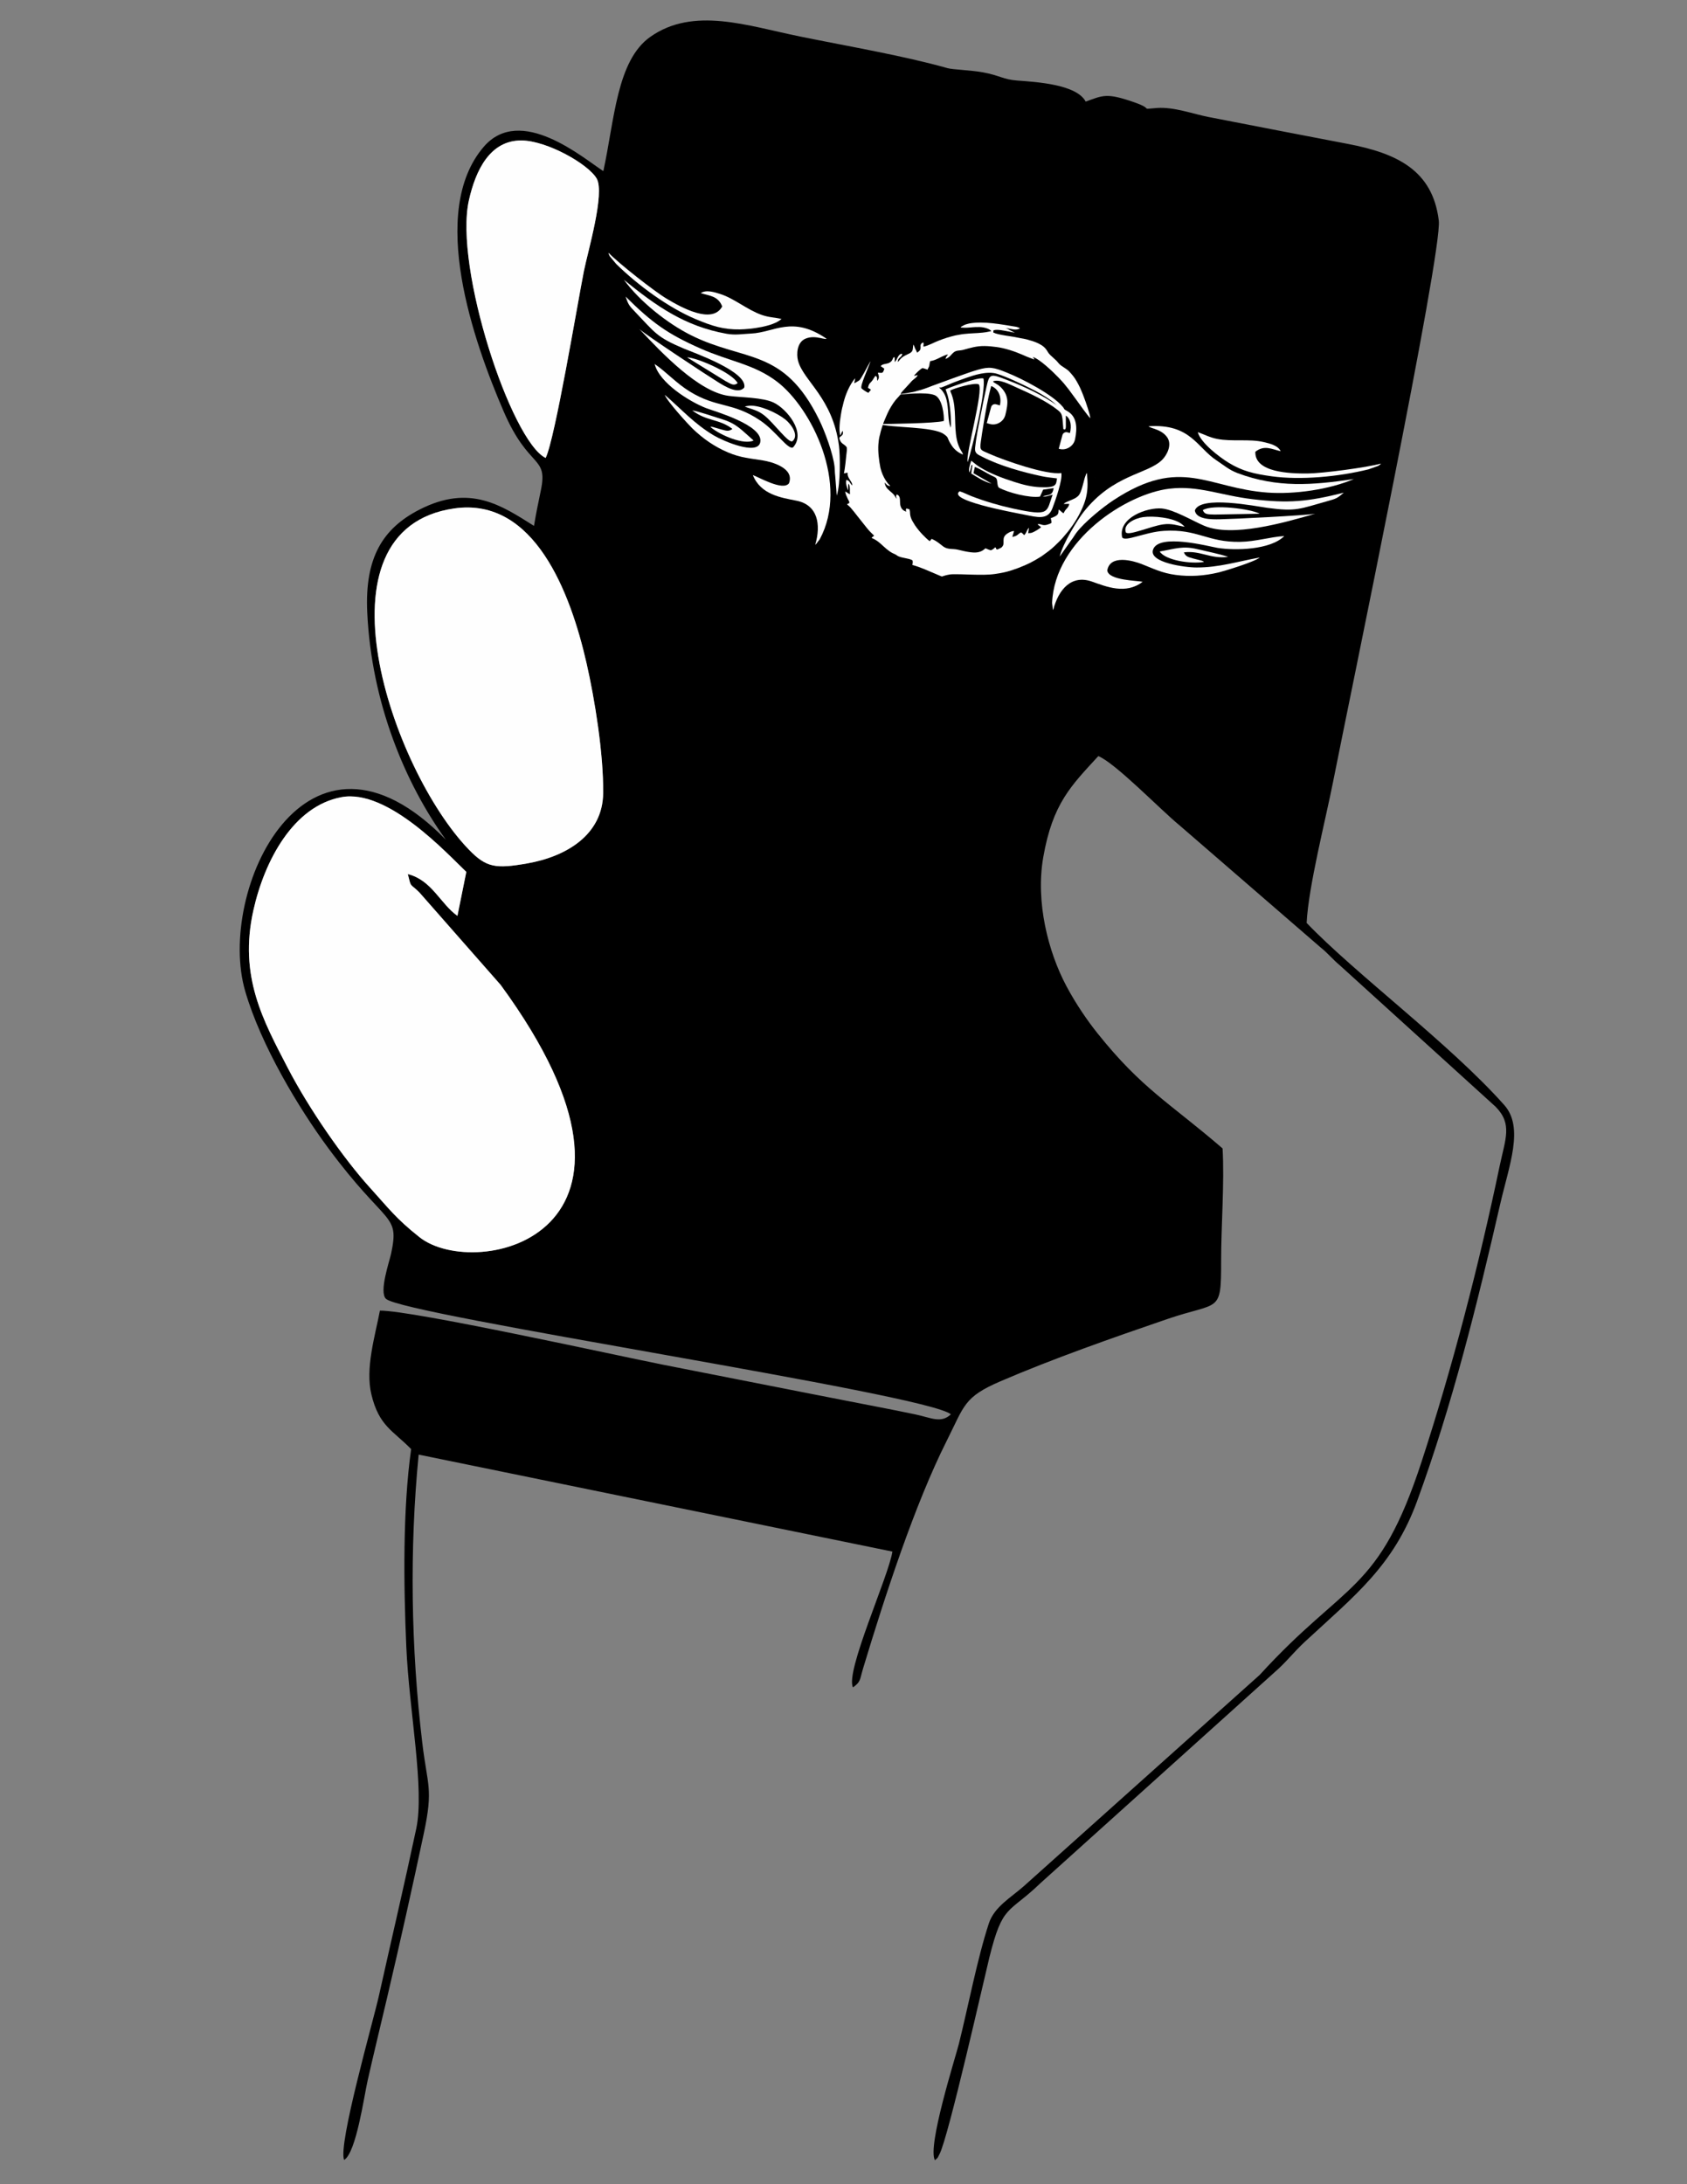 <?xml version="1.0" encoding="UTF-8"?>
<!DOCTYPE svg PUBLIC "-//W3C//DTD SVG 1.1//EN" "http://www.w3.org/Graphics/SVG/1.1/DTD/svg11.dtd">
<!-- Creator: CorelDRAW 2019 (64-Bit) -->
<svg xmlns="http://www.w3.org/2000/svg" xml:space="preserve" width="2550px" height="3300px" version="1.1" style="shape-rendering:geometricPrecision; text-rendering:geometricPrecision; image-rendering:optimizeQuality; fill-rule:evenodd; clip-rule:evenodd"
viewBox="0 0 25500 33000"
 xmlns:xlink="http://www.w3.org/1999/xlink">
 <rect x="0" y="0" width="25500" height="33000" fill="#808080" stroke="none"/>
 <defs>
  <style type="text/css">
   <![CDATA[
    .fil2 {fill:#FEFEFE}
    .fil0 {fill:black}
    .fil1 {fill:#FEFEFE}
   ]]>
  </style>
 </defs>
 <g id="Capa_x0020_1">
  <g id="_2229360833952">
   <path class="fil0" d="M6164.5 13206c53.2,217.5 27,131.3 173.3,275.8l1230.3 1399.3c2779.1,3796.8 -378.8,4484.1 -1228,3810.3 -359.2,-285.1 -459.9,-430.2 -749.2,-748.7 -399.4,-439.8 -923,-1194.6 -1239.6,-1805 -371.3,-715.9 -744.1,-1383 -521.9,-2381.1 170,-763.5 610.2,-1578.7 1331.7,-1712.5 701.8,-130.1 1600.3,857.4 1887.5,1128.9l-134.4 664.8c-261.7,-188.1 -385.8,-539.5 -749.7,-631.8zm700.4 -5524.1c1214.3,-175.5 1759.5,1279 2000.8,2337.4 127.1,557.2 257.3,1372.1 251.5,1963.4 -6.1,631.4 -558.6,959.7 -1150.1,1062.7 -473.5,82.4 -615.2,65 -881.1,-210.3 -1162.8,-1204.2 -2408.4,-4837.2 -221.1,-5153.2zm1382.7 -762.8c-521.4,-257.2 -1387,-2876.6 -1159.7,-3893.5 100.4,-449 317.3,-908.2 796.7,-903.3 384,3.9 1007.7,355.5 1134.6,575.6 127.5,221 -135.4,1107.1 -193,1397.1 -97.1,488.9 -438.4,2543.9 -578.6,2824.1zm11502.9 7025.3c27.5,-550.4 285,-1550.7 400.9,-2137.9 241.8,-1225.8 1654.1,-7997.7 1596.7,-8473.5 -92.5,-766.2 -641.6,-1018.2 -1372.1,-1158.3 -700.5,-134.3 -1411.5,-270.6 -2111.2,-407.6 -231.2,-45.3 -521.5,-154 -775.4,-135.7 -284.8,20.5 -25,25.8 -344.3,-85.8 -420.5,-147 -473.2,-104.3 -734.3,-10.4 -135.8,-258.3 -730.1,-295.9 -1033,-318.2 -219.3,-16.1 -261.7,-77 -524.2,-124.8 -173.4,-31.7 -452.7,-40.5 -530.5,-62.4 -667.3,-187.9 -1458.3,-321.3 -2234.9,-479.3 -787.1,-160.1 -1605.8,-454.3 -2258.9,6.5 -507.7,358.2 -541,1255.8 -709.5,2028.6 -302.1,-195 -1253.3,-1014 -1808.9,-366.5 -842.4,981.8 -150.8,2947.9 301.8,3996.1 383.4,888.2 675.4,656.9 561.7,1197.8 -39.4,187.8 -72,344.8 -102.9,532.4 -490.7,-308.7 -968.8,-636.5 -1731,-245.9 -557.4,285.6 -827.3,726.8 -789.6,1549.1 62.9,1370.4 575.5,2591.5 1188.6,3438.7 -2112,-2161 -3472.3,776.5 -3033.8,2286 240.5,828 816.8,1778.2 1250.2,2365.1 887.8,1202.1 1086.9,981 956.3,1599.8 -25.5,120.8 -186.1,580.2 -78.6,684.8 254.9,248.4 8179.1,1435.3 8539.6,1745.5 -152.1,141.5 -296.8,51.6 -537.9,1 -195.8,-41.2 -382.5,-78 -568,-114.1 -355,-69.2 -708.6,-137.2 -1075.2,-209.8 -729.8,-144.6 -1423,-278.6 -2160.4,-424.9 -719.3,-142.6 -3797.9,-823.3 -4289.1,-819.2 -76.2,396.5 -223.5,872.3 -128.6,1267.5 114.5,477.3 325.5,543.4 600.6,824.6 -127.8,911.1 -114.6,2044.5 -73,2990.2 42.8,970.8 279.1,2139.3 149.6,2747.2 -181.2,851 -377.5,1686.9 -565,2526.9 -82.7,370.7 -623.4,2258.4 -524.1,2475.9 182.3,-111.8 300.6,-959.9 354,-1196.4 94.9,-420.3 195,-829.2 295.4,-1256.8 193.7,-825.2 379.5,-1654.6 555.4,-2484.5 144.1,-680.2 54.2,-711.1 -23.8,-1363.4 -171.1,-1431.6 -195,-2922.9 -55,-4355.7l7160.9 1465.1c-54.8,369.5 -717.1,1817 -595.8,2051.6 121.5,-87.5 98.5,-107.6 155.4,-295.6 325.8,-1076.2 773.7,-2461.3 1263.3,-3433.2 266.8,-529.7 255.6,-656.9 809.8,-895.4 785.7,-338.3 1691.4,-656.3 2518.5,-939.3 791.7,-270.9 818.5,-74 817.8,-875.4 -0.4,-538.3 52,-1187.3 21.8,-1703.6 -799.3,-689 -1215.8,-896.1 -1888.5,-1737.1 -155.6,-194.6 -327.5,-444.2 -471.3,-714.1 -276,-518 -468.8,-1268.9 -350.7,-1947.7 141.4,-812 421.1,-1081 832.3,-1528.6 256.6,102.9 956.5,825.9 1225.4,1044.1l2132.2 1844.6c119.5,95.2 177.6,175.5 293.2,272.4l2354.2 2136.1c258.9,262.7 147.8,483.7 59.3,906.7 -311.8,1489.6 -709.7,3021.6 -1175.4,4449.2 -653.2,2002.6 -1145.9,1799.4 -2449.3,3228.4l-3569 3195.2c-192.1,169.1 -442.7,309.2 -525,559 -173.3,525.7 -314.4,1265 -452.8,1818.4 -51.2,204.9 -481.6,1552.7 -362.4,1760.7 58,-55.9 26,-11.6 69.4,-93.4 134.9,-254.4 682.3,-2684.9 752.2,-2965.8 204.5,-821.8 283.8,-655.1 777,-1130.9l3532 -3179.8c185.2,-160.5 286.9,-302.7 462.5,-465.1 752.2,-696.1 1337.7,-1145.8 1695.5,-2124.9 530.5,-1452.1 905.7,-2962.1 1253.7,-4478.2 136.3,-593.4 366.2,-1164.3 63.6,-1504.5 -826.3,-928.9 -2233.6,-1967.5 -2987.4,-2751.5z"/>
   <path class="fil1" d="M6164.5 13206c363.9,92.3 488,443.7 749.7,631.8l134.4 -664.8c-287.2,-271.5 -1185.7,-1259 -1887.5,-1128.9 -721.5,133.8 -1161.7,949 -1331.7,1712.5 -222.2,998.1 150.6,1665.2 521.9,2381.1 316.6,610.4 840.2,1365.2 1239.6,1805 289.3,318.5 390,463.6 749.2,748.7 849.2,673.8 4007.1,-13.5 1228,-3810.3l-1230.3 -1399.3c-146.3,-144.5 -120.1,-58.3 -173.3,-275.8z"/>
   <path class="fil1" d="M6864.9 7681.9c-2187.3,316 -941.7,3949 221.1,5153.2 265.9,275.3 407.6,292.7 881.1,210.3 591.5,-103 1144,-431.3 1150.1,-1062.7 5.8,-591.3 -124.4,-1406.2 -251.5,-1963.4 -241.3,-1058.4 -786.5,-2512.9 -2000.8,-2337.4z"/>
   <path class="fil1" d="M8247.6 6919.1c140.2,-280.2 481.5,-2335.2 578.6,-2824.1 57.6,-290 320.5,-1176.1 193,-1397.1 -126.9,-220.1 -750.6,-571.7 -1134.6,-575.6 -479.4,-4.9 -696.3,454.3 -796.7,903.3 -227.3,1016.9 638.3,3636.3 1159.7,3893.5z"/>
  </g>
  <g id="_2229360826240">
   <path class="fil2" d="M13546.3 5966.2c116.1,-8.9 445.8,-49.1 580.2,3.4 121.6,47.4 147.3,322.1 139.8,390.6 -127.7,37.1 -839.8,45.5 -972.7,45.9 171.2,61.9 819.8,32.7 979.9,157.2 44.1,34.3 44.6,33.1 62.3,78.1 11.9,30.4 32.7,63.4 47.6,86.5 36.7,57.5 93.7,108.7 173.8,141.3l-12.6 -32.7c-4.3,-8.1 -10,-14.8 -15.8,-24.5 -29.7,-49.8 -50.7,-100.8 -64.6,-163.5 -49,-221.9 0.6,-473.4 -80,-689.8 -10,-27 -14.5,-30.5 -21.6,-57.6 45.3,-29.1 354.6,-124 430.2,-95.2 83.8,78.8 -206.2,1079.5 -165.4,1176 67.1,-204.1 281.1,-1082.4 237.7,-1263.9 -81.3,-22.9 -503.3,132.4 -571.8,164.1 0.5,2 2.1,3.1 1.8,6 -0.2,2.9 1.5,4.7 1.9,5.9 2.4,6.7 3.8,10.4 6.3,17 30.4,79.2 44.9,163.5 55.6,249.2 8.2,65.6 24,235.8 11.3,302 -5,-21.7 -14.8,-38.6 -20.8,-69.3 -16.6,-84.1 -14.8,-167.9 -25.2,-253 -16.2,-132.7 -42.1,-209 -130.5,-287.1 10,-0.4 21,3 24.2,2.9 23.2,-0.7 154.5,-60.8 181.5,-71.1 68.1,-26.1 132.8,-50.1 204.5,-75.2 112.7,-39.5 317.8,-109.1 470.4,-60.7 148.4,47 356.3,146.9 496,216.2 114.2,56.6 220.7,114.9 322.5,190 31.9,23.6 60.7,53 86.2,71.5 -211.4,-151.7 -477.7,-277.9 -749,-382.5 -263.5,-101.5 -272.9,-104.3 -321,110.8 -34.1,152.7 -64.5,306.5 -94.6,459.7 -28.9,146.8 -60.6,305.1 -75.8,452.2 -8.8,85.2 41.4,100.2 112.1,136.5 262.3,134.6 608.8,231.4 898.8,292.5 85.3,18 148.2,21.4 227.4,32.4 -15,88.2 1.4,143.9 -250.6,133 -136.4,-5.9 -259,-36.4 -392.6,-79.4 -179.8,-57.7 -362.4,-124.5 -521.7,-223 -56.8,-35.2 -86.7,-64.3 -131,-98.4 -17.3,50.8 -48.9,140.8 -25.3,178.5l26.4 -93.8c0.2,-0.6 -22.8,6 16.1,-22.9 0.6,2.2 1.5,3.4 0.9,6.8l-18.8 125.3c91.6,55.8 191.5,124.5 308.3,153l-274.2 -157.7 21.2 -95.7c80.9,32.4 163.5,85.8 239.8,125.4 47.7,24.8 84.3,28.7 94.3,73.4 6.5,28.7 5.4,93 28,114.4 139.9,77.9 471.8,160.8 622.1,135.9l47.9 -104.7 158.9 -23.3c-20.6,122.1 -74.3,94 -164.6,124.8 53.7,11.7 100.2,-18.2 148.8,-23.7 -98.6,260.5 -27.5,331.7 -602.2,206.6 -211,-46 -420.1,-107.9 -621.6,-185.2 -55.7,-21.4 -129.4,-59.7 -181.6,-74.5 -190.2,132.8 750.2,308.9 982.9,353.8 183.4,35.3 348.8,89.7 419.7,-97.8 43.5,-115.2 155.4,-428.9 134.1,-532.1 -220.9,34 -865.2,-191 -1093.7,-292.8 -127.4,-56.7 -140.3,-48.3 -123.2,-177.7 12,-91.4 27.6,-186.4 43.1,-278.9 30.5,-182.4 63.9,-385.2 114.3,-565.3 112.4,45.6 159.8,164.9 131.2,293l-58.1 -16.5c-16.1,-4.6 -31.6,-2.7 -46.2,5.5 -14.6,8.3 -24.2,20.6 -28.6,36.8l-65.5 242 41.1 11.9c51.8,15.1 101.9,9.2 148.8,-17.5 46.9,-26.6 77.5,-66.7 91,-118.9 22.3,-86.7 38.2,-174.1 27,-239.7 -11.2,-65.7 -37,-110.8 -72.2,-152.9 -16.7,-20 -37.1,-39.5 -62.1,-58.1l-62.7 -38.1c-15.7,-11.8 -9.2,-5.4 -16.5,-17.5 92.1,-39.5 252.8,46.4 354.8,91.8 203.5,90.6 451.7,204.3 623,341 54.4,43.4 61.7,64.1 72.2,132.5l10.8 127.5c6.8,43.2 -10.9,18.7 25.2,35.5 12.1,-11.9 14.5,-20.4 15.1,-51.3l-0.5 -159.4c74.2,47.1 89.6,154.5 62.2,263.2l-39.2 -11c-16.1,-4.5 -31.6,-2.6 -46.1,5.7 -14.6,8.3 -24.1,20.6 -28.5,36.7l-55.6 206 2.2 0.6c54.2,15.7 106.6,8.9 154.9,-20.2 48.3,-29.1 78.9,-72.3 90.3,-127.5 34,-164.6 30.5,-337.8 -117.3,-421.3 -68.3,-38.5 -31.8,-20.8 -70.4,-66.9 -154,-183.6 -598.7,-416.8 -843.5,-515.1 -203.1,-81.6 -264.2,-93.5 -443.9,-41.7 -125.8,36.2 -245.8,84.3 -369.3,126.4l-323.5 118.1c-61.8,24.8 -148.4,57.7 -221.5,74 -55.6,23.4 -258.6,46.1 -314.9,59.6z"/>
   <g>
    <path class="fil2" d="M13551.5 7535.2l0 0zm-727.7 -228.2l0 0zm0 0c25.7,29.7 23.4,79.3 22.6,117.6 -0.2,13.6 3,31.1 0.8,43 -9,-3.3 -24.9,-14.3 -34.4,-20.1 -10.2,-6.2 -24.9,-17.5 -36.2,-20.9 -0.6,14.4 8.6,41.9 13.5,54.7l28.2 63.3c7.6,15.4 34.6,51.8 9.4,61.3 -11.2,4.2 -14.3,4.7 -24.5,13.5 21.1,19.8 36.5,30.2 57.5,54.3 34.2,39.2 66.1,80.7 98.1,121.8l144.9 182.2c33,41.4 70.9,79.1 109.5,115.4l-26 20.7c-35.4,27 8,-3.5 128.3,104.4 54.4,48.9 106.6,101.4 172,136.5 17,9.1 33.8,14.9 50.8,24 17,9.1 24.6,18.7 43,26.5 64.6,27.5 143.4,28.1 201.6,55.3 12.2,5.8 10.7,6.8 12.7,19.3 2.4,15.1 0.2,37 -4.9,55.7 62.7,17.2 125.2,39.9 185.1,64.7l228.3 96.9c51.1,21.8 20.5,11.3 103.5,-8 18,-4.1 31.6,-7.2 51,-10.1 56.7,-8.4 274.1,1.6 346,3.2 110.8,2.5 224.6,5.5 334.6,-10.2 86,-12.3 171.2,-28.6 253.6,-56.1l96.2 -33.6c152.7,-59.8 208.5,-87 354.6,-177.5 5.1,-3.1 5.1,-3.7 9.4,-6.8 64.5,-46.4 130.4,-93.1 187.8,-148.3 49.6,-47.6 100.9,-95 143.9,-149.1l50.8 -60.1c99.6,-123.3 191.3,-272.2 247.8,-421.4 41.7,-110.4 55.5,-200.3 55.5,-309.3 0,-18.5 -1.6,-36.5 -1.6,-55.8l-3.8 -54.6c-1.9,-16.5 1.5,-40.5 -9.5,-53.2 -6.2,20.8 -21.4,51.4 -29.5,81.1 -18.8,69.4 -49.3,208.4 -86.2,253.4 -36.2,44 -92.3,63.6 -142.7,84.9 -30.1,12.6 -63.6,25.3 -88.6,46.9 27.2,5.1 59.1,-3.1 86.2,1.9 -18.9,69 -47.3,63.2 -76.7,121 -3.2,6.5 -7.2,12 -9.9,19.2 -21,-7.7 -51.7,-44.5 -73.7,-56.4 -9.8,39.4 14.8,77.1 -77.2,113.5l-43 17.4c2.5,11.1 5.2,20.4 7.5,31.8 8.1,40.4 7.7,40.6 -25,53.6 -11.4,4.6 -19.8,7.2 -31.5,11.1 -68.4,23 -101,-10.7 -135,-7.9 -4.8,0.4 -12.2,3.7 -15.4,6.2 9.8,5.3 18.6,13.2 27.4,20.4 9,7.4 18.7,13.6 26.4,20.8 -17.4,15.1 -44.8,34.2 -64.8,45.6 -24.4,13.8 -47.2,27.5 -73.5,37.1 -21.2,7.7 -38.7,4.8 -57.7,8.2 6.4,-25.2 7.8,-55.5 12.6,-80.9 -25.2,16.8 -35.5,60.5 -51.9,84.9 -5.9,8.8 -14.9,17.4 -19.4,25.7 -15.7,-14.7 -28.9,-31.5 -48.6,-42.2 -18.1,6 -44,31.3 -60.7,42.9 -10.2,7 -21.1,11.3 -32.9,15.3 -9.4,3.3 -28.1,9.7 -38.2,9.3 8.8,-31.9 18,-56.9 26.2,-86.8 -15,-3.8 -39.4,5.2 -51.2,9.7 -17.8,6.8 -29.5,13.7 -45.2,23.5 -108.7,67.5 -31.7,143.2 -81.9,201.5 -7.5,8.8 -9.4,11.4 -18.8,16.8l-45.8 22.4c-15.7,8.2 -10.9,1.1 -28.6,-3.7 1.6,-8.8 0,-8.8 -3.5,-15.1 -3.6,-6.2 -2.9,-7.6 -11.2,-10.6 -6.7,11.5 -45.6,39.8 -58.6,43.1 -21,5.2 -65.8,-21.8 -87.7,-27.8 -24.1,20.8 -47.1,38.8 -77.7,49.6 -31.1,11 -61.9,15 -99.7,14.1 -28.9,-0.6 -55.8,-5.5 -84.9,-9.6 -37.4,-5.2 -117.5,-24.2 -153.2,-33 -76.3,-19 -155.2,2.2 -222.6,-48.9 -40.5,-30.6 -77.7,-63.4 -122.5,-89 -16.2,-9.3 -34.1,-16.9 -50.8,-25.9 -11,9.5 -21,20.7 -29,35.4 -26.9,-14.6 -88.1,-77 -111.3,-101.1 -42.5,-44.2 -79.4,-90 -113.6,-139.5l-37.4 -61.9c-17.5,-32 -31.4,-64.8 -35.7,-102.6 -1.5,-14 -1.1,-25.9 -2.7,-40 -1.6,-14.2 -4.2,-25.1 -8.1,-37l-47.1 -12.9c-10.9,39.9 -8.8,18.6 1.2,48.5 -62.3,-17 -88.1,-59.7 -94.7,-118.1 -5.6,-49.7 11,-124.1 -53.4,-141.7 -3.5,12.7 -8.8,25.7 -6.8,36 2,10.6 6.4,16.3 5.9,28.8 -25.2,-29.1 -11.6,-37.9 -69.9,-90.6 -40.1,-36.2 -82.6,-63.9 -100.9,-116.5 -2.9,-8.5 -7.8,-30.4 -7.5,-39.3 9.9,11.4 18.6,23.7 30,34 16.3,14.8 26.9,15.3 53.3,22.6 -0.7,-8.8 -28.8,-33.8 -34.6,-40.8 -44.9,-54.8 -77.6,-119.7 -100.1,-186.9l-14.3 -52.4c-21.3,-107.2 -37.9,-241.5 -30.5,-349.5 2.5,-37.6 8.4,-92.3 20.1,-134.4 3.3,-11.6 7.5,-23.6 9.1,-35.4 3,-23 42.8,-146.9 53,-171 25.4,-60.5 51,-123 80.6,-180.4 18.8,-36.5 41,-71.1 63.3,-104.6 42.1,-63.5 90,-102.4 108.7,-131.3 14.9,-23 -6.9,-7 29.5,-47.6l113.3 -123.2c12.8,-14.3 25.2,-29.9 38.7,-41.6 14,-12.2 26.3,-22.2 41.2,-33.7 12.4,-9.5 30.7,-26.6 36.1,-46.3 -8.8,2 -16.9,4 -26.6,6.4 -9.7,2.4 -16.5,5.8 -27.2,5.4 7.2,-19.9 109.4,-118.3 128.4,-116.5 19.9,1.9 54.4,17.2 75.5,22.9 5.9,-19.7 21.3,-38.3 26,-60.1 1.7,-7.4 4.1,-26.2 5,-33.2 1.6,-11.8 5.9,-23.8 9.1,-35.4l35.6 -7.1c11.9,-2.8 23.5,-6.8 35.2,-11.4 53.6,-21.1 87.5,-42.3 128.8,-59.4 18.7,-7.7 48.2,-22.4 70.9,-21.5 -19.3,20.6 -31.7,36.7 -39.8,66.2 95.4,-31.9 93.1,-113.3 189.5,-125.4 28.2,-3.5 55,-4.9 81.8,-12.4 111.9,-31.3 201.3,-58.3 319.3,-57 60.7,0.6 121.2,7.3 182.7,15.3 123.3,16 275.3,66.1 389.5,116.3 44.9,19.7 87.2,39 133.3,54.5 10.1,3.3 11.8,5.5 24.1,8.9 12.4,3.4 14.4,6.1 24.1,9 0,-13.1 -19.4,-25.6 -23.4,-37.7 100.3,27.4 305,224.1 387.6,310.4 75.6,79 89.9,96.9 153,177.6 16,20.6 30,42 46.1,62.6l68.7 93.3c39.5,55.6 176.6,247.2 211.8,280.2 0.6,-16.2 -6.7,-46.4 -11,-61.8 -16.2,-59 -34.6,-115.6 -54.3,-173.3 -6.7,-19.7 -12.9,-37.2 -20.5,-56.5 -7.5,-19.3 -13.5,-37 -21.1,-56 -3.8,-9.8 -6.9,-17.6 -10.9,-27.8l-35.6 -83.8c-13.6,-31.4 -38.4,-74.3 -55.4,-104.5 -29.7,-52.8 -68.8,-99.5 -110.3,-143.3 -43.3,-45.7 -117.3,-75.5 -154.1,-118.3 -41.7,-48.7 -32.4,-39.7 -85.6,-87.4 -29.6,-26.5 -64.6,-56 -83.9,-90.3 -34.6,-61.6 -74.4,-93.3 -138.3,-125.4 -60,-30.2 -123.2,-46.4 -188.5,-64.7l-193.2 -37.1c-33,-4.3 -186.5,-28.1 -226.7,-39.3 -13.4,-3.8 -27.1,-7.2 -40.5,-11 -14.2,-4.1 -24.1,-11.2 -36.7,-15 3.2,-11.8 2.1,-21.8 4.1,-32.6 60.5,-20.2 168.8,8.6 236,19.2l43 9c10.7,2.7 12.4,1.9 20.9,3.6 12.5,2.5 11.5,6.1 19,0.1 -22.6,-6.2 -48.1,-22.8 -68.3,-32.9 -21.5,-10.8 -43.6,-26.6 -67.8,-33.2l119.9 21.1c27.8,2.8 51.2,3.1 76,-6 7.5,-2.8 16,-5.9 20.6,-13.7 -18.5,-6.7 -36.2,-17 -59.1,-20.6 -223.3,-35.5 -480.9,-87.8 -702,-50.5l-25 6c-24.7,5.6 -48.2,13.8 -70,26.4 -12.4,7.1 -34.6,14.7 -40,29.4l58.4 3c57.5,1.4 113.2,-7.8 170.2,-10 20,-0.7 37.4,-0.6 58.6,-0.1 57.5,1.2 142.8,21.4 175.6,59.2 -8.2,7.1 -18.9,6.5 -30.7,9.2 -32.7,7.7 -65.1,12 -98.8,15.9 -44.6,5.2 -93.1,7.2 -140,9.8 -47.3,2.6 -92.6,5.3 -139.5,10.7 -22.9,2.6 -45.1,5.5 -66.3,9.7l-66.8 12.2c-44,10.9 -83.9,21 -126.2,34.2 -81.9,25.6 -160.7,56.8 -237.7,94 -5.4,2.6 -113.6,49.3 -119.6,39 -1.3,-7.3 2.8,-22.6 3.4,-32.3 0.6,-9.5 -1.8,-19.1 -3.8,-28.1 -12.1,0 -30,13.5 -36.8,25.1 -8.7,14.7 -5.1,37.7 -5,51.7 0.1,18.8 -5.9,35.9 -17.3,48.4 -4.6,5.1 -12.4,11.7 -17.6,15.6 -3.3,2.4 -6.4,4.8 -9.3,6.9 -6.1,4.3 -2.1,4.1 -10.9,4.1 0,-11.1 -21.6,-47.3 -27.3,-60.1 -4.6,-10.3 -7.9,-20.2 -12.2,-30.9 -4.3,-10.9 -7,-21.4 -14.2,-29.8 -9.7,35.4 -2.7,77.9 -22.1,103.9 -34.3,46 -122.1,49.7 -182.5,124.4 -8.1,10 -15.7,22.7 -25.9,31 -2.2,1.8 -3.7,2.7 -5.4,3.8 2.6,-67.5 43.9,-62.1 62.3,-103.1 3.8,-8.4 1.5,-6.6 4.7,-18.3 -44.8,-11.2 -70.2,57.3 -86.6,87 -5.8,10.6 -20.6,26.3 -24.4,36.8 -9.2,-11.6 7,-55.9 -10.1,-77.5 -31.5,12.1 -12,63.3 -88.6,93.6 -32.3,12.7 -95.3,10.6 -115.8,45.6 19.6,10.6 35.1,26 55,36.8 -21.1,77 -36,64.3 -78.4,61.4 -7.3,-0.4 -10.8,0.3 -17.6,-1 -0.2,23.9 22.9,51.4 8.7,91.3 -4.2,11.8 -12,21.1 -16,32 -15.4,-19.3 9.7,-61.4 -32.7,-74l-28.4 43.1c-10.5,17.1 -16.6,27.4 -29.3,41.5 -36.9,40.8 -36.7,31.2 -54,94.4 11.8,10.2 33.2,18.9 45,29.2 -9.6,17.8 -27.5,29.8 -37.1,47.6 -22.7,-6.2 -94,-54.4 -104.5,-67.1 -29.2,-35.2 110.4,-323.9 131.9,-402.4l-4.5 -1.2c-5.1,18.6 -15.5,32.4 -24.7,49.6 -21.9,40.9 -106.9,202.5 -133.8,229.7 -6.9,7.1 -71.6,45.7 -79.9,45.7 7.1,-26.1 8.6,-49.2 15.2,-73 -11.8,4.5 -54.2,70.6 -60.1,80.5 -61,102 -101.7,212.6 -127.3,330.8 -2.1,10 -5.9,21.4 -8.6,31.4 -10.4,37.1 -31.6,174.1 -34.8,205.2 -16.7,161.8 3.4,186.1 2.4,212.3 9.5,-3.6 14.8,-22.8 19.5,-32.2 4.4,-8.8 13.5,-29.4 18.1,-34.6 6.1,7.8 6.9,29.3 5.2,40.7 -4.4,30.4 -38.1,39.8 -52.7,61.9 -5.6,8.5 4.1,28.1 7.8,37.3 21.8,54.9 60.6,58.4 96.9,99.9 15.8,18.1 3.4,86.9 0.9,111 -6.5,63.1 -22.5,231.7 -38.6,290.6 16.9,0.7 42.3,-11.1 57.6,-8.3 -9.7,52.2 30.8,99.4 54.8,140.9 10.3,17.7 11.5,29.6 16,49.6 -28.2,-15.3 -32.3,-49.3 -57.1,-67.8 -10.4,-7.7 -18.1,-10.7 -33.5,-14.9 -12.7,46.2 -0.5,80.4 12.5,119.6l10.4 31.9c1.9,5.6 0.2,1.5 1.7,4.7 7.6,-30.1 -2,-69.1 5.7,-99.7z"/>
    <path class="fil2" d="M16608.8 7182.6l1.9 -2.6c-0.7,0.5 -1.3,1.3 -1.9,2.6zm-60.6 31.8l-1 -3.4 1.6 0.9 -0.6 2.5z"/>
   </g>
   <g>
    <path class="fil2" d="M12322.9 8230.1c90.3,-308.4 36.3,-601.7 -284.1,-665.5 -226.9,-45.2 -539.3,-88.5 -658.9,-386.4 72.3,21.4 454.3,247 545.9,123.7 88,-231.7 -263.8,-323.7 -391.8,-345.1 -190.4,-31.7 -335.6,-38.3 -530.6,-121.5 -200,-85.4 -373,-203.3 -538.8,-363.3 -54,-52.2 -383,-409.9 -416.4,-507 255.6,220.3 446.6,438.9 740.9,613.4 151.6,90 657.5,303.9 702,106.1 59.9,-261.9 -706.4,-474.5 -822,-520.1 -249,-98.3 -701.8,-378.5 -773.8,-665.1 179.6,122.3 324.1,288.4 528.1,414.2 419,258.2 648.5,156.3 1068.1,439.7 239.4,161.7 420.1,448.2 495.7,406.4 205.2,-224.2 -97.4,-583.8 -292.7,-677.1 -166.2,-79.4 -496.3,-76.5 -681.6,-101.7 -453.1,-61.7 -1006,-644.7 -1348.1,-1008.8 111.3,97.9 1020,697.2 1194.4,804.9 110.6,68.3 304.3,183.1 391.2,77.8 49.9,-240.4 -760.3,-523.7 -918.9,-590.5 -407.4,-171.7 -428.9,-236.8 -727.7,-548 -96.9,-100.9 -106.1,-114.6 -147.5,-235.3 401.8,397.9 635.8,564.6 1129.5,783.3 452,200.3 813.4,236.6 1162.9,504.6 518.4,397.3 1091.6,1546.1 642.2,2379l-56.3 73.4c-2.7,2.5 -7.5,6.7 -11.7,8.9z"/>
    <path class="fil2" d="M12495.5 5119c-22.9,2 7.2,4.8 -40,-1.1 -18.3,-2.2 -29,-5.6 -47.6,-9.6 -80.1,-17 -154.1,-23.2 -230.2,7.6 -132.2,53.6 -141.2,234.4 -115,333.9 80.2,305 525.1,559.8 618.9,1286.9 16.7,129 27.6,561.2 -33.4,751l-23.9 -301.8c-7,-50.4 -3.8,-86.8 -10.3,-140.9 -23,-192.6 -142.7,-521.9 -233.2,-705.7 -536.8,-1091 -1123.4,-868.5 -1938.3,-1275.9 -356.3,-178.2 -769,-505.8 -1012.2,-836.3 495.9,402.2 922.1,702.2 1550.2,815.3 138.4,25 243.5,2.8 373.9,-3 348.2,-15.6 621,-278.5 1141.1,79.6z"/>
    <path class="fil2" d="M10916.6 4630c-62.1,-160.7 -194.3,-160 -324.3,-201.5 81.2,-55.8 209.3,-13.5 291.9,12.4 212.5,66.4 408.2,238.7 627.7,316.4 110.6,39.1 201,39.1 301.4,60.9 -124.4,117.1 -471.2,156 -630.4,158.7 -243.8,4.1 -416.3,-49.8 -666.5,-154.9 -405.2,-170.1 -867.9,-505.1 -1201.9,-833.4l-98.1 -117.8c-23.1,-45.4 -12.5,-25.5 -18.3,-51.6 156.6,161.8 684.2,577 877.5,693 220.5,132.2 690.9,394.3 841,117.8z"/>
    <path class="fil2" d="M11871.2 6338.2c89.1,71 212.2,241 105.9,329 -64,27.9 -275.7,-272.3 -423.5,-390.1 -104.1,-83.1 -188.1,-91.5 -295.6,-133.9 17.5,-4.9 8.9,-3.8 34.9,-8.5 5.3,-1 30.5,-4.6 33.3,-4.8 157.7,-12.6 419.3,108 545,208.3z"/>
    <path class="fil2" d="M11391.1 6655.6c-144.5,70.1 -497.7,-74.3 -652.9,-204.5 22.2,-3.1 -7.9,-6.6 37,0l126.2 37c71.9,17.8 110,37.3 169.6,-7.6 -198.1,-154 -395.1,-113.9 -607.7,-280.7 117.7,22 327.1,96.3 455,135.3 218.2,66.7 288.6,161 472.8,320.5z"/>
    <path class="fil2" d="M11149.8 5789.1c-56.6,40.6 -85.9,21.9 -182.6,-31.2l-581.6 -358.6c143.1,1.4 689,236.1 764.2,389.8z"/>
   </g>
   <g>
    <path class="fil2" d="M15919.5 9216.6c79.7,-312.7 276.5,-538.5 585.7,-429.7 219.1,77 511,199.3 766.6,3.2 -73.4,-18.5 -518.7,-19 -534.6,-172.4 42.4,-245.1 393.3,-144.7 514.7,-97.7 180.7,70 309.5,138.5 520.5,166.4 216.3,28.6 426,15.1 651,-38.3 73.3,-17.4 540.4,-158.2 618.9,-225.1 -333.4,59.7 -610.2,150.9 -953.6,151.1 -176.9,0.1 -723.2,-73.7 -660.4,-267.5 82.2,-256.8 852.7,-48.5 975.8,-28.8 265.3,42.4 799.6,32 1008.4,-178.8 -217.7,13.8 -427.4,83.4 -667.9,87.7 -493.8,8.8 -639.9,-196.6 -1147.2,-166.4 -289.4,17.2 -592,172.3 -635.9,97.6 -62.6,-298.7 382.7,-454.6 599,-435.4 184.2,16.4 467.8,187.8 640.7,260.8 422.8,178.5 1198.3,-42.4 1680,-182 -146.1,27.7 -1237.3,80.6 -1443,84.5 -130.5,2.5 -356.4,2.5 -377.6,-132.9 79.9,-233.2 924.4,-63.5 1095.5,-40.1 439.6,60 491.5,14.7 908.6,-101.2 135.3,-37.6 150.3,-44.8 247.8,-127.9 -550.5,138.2 -837.8,162.6 -1376,99 -492.7,-58.1 -823.4,-211.6 -1262.3,-158.9 -650.9,78.1 -1733.4,777.4 -1771.3,1726.8l11 92.2c1.1,3.6 3.1,9.7 5.6,13.8z"/>
    <path class="fil2" d="M17361.7 6440.5c18.7,13.4 -8.7,0.4 35.1,19.5 17,7.4 27.9,10 46,16.1 77.9,26.3 145,58.7 194.9,124.3 86.7,113.9 2,274.6 -71.4,347.2 -225.3,222.5 -739.9,215.1 -1192.8,795.2 -80.3,103 -310.8,470.8 -355.2,666l175 -248.5c31.9,-40 47.7,-73.1 81,-116.6 118.4,-154.6 390.1,-377.8 562.2,-490.3 1021.7,-668 1414.4,-175.7 2326.5,-110.9 398.7,28.3 922.7,-43.6 1301.7,-204.8 -633.9,93.8 -1155.4,135 -1755.6,-88.5 -132.3,-49.3 -211.7,-122.1 -321.3,-193.9 -292.7,-191.5 -393.8,-558.2 -1026.1,-514.8z"/>
    <path class="fil2" d="M18975.2 6825.6c135.8,-107.1 249.6,-38.8 383.1,-8.2 -41.6,-89.7 -173.8,-118.7 -258.4,-138.6 -217.5,-51.3 -474.5,-2.5 -703.8,-47.7 -115.5,-22.8 -193.6,-69.1 -291.5,-101.5 47.5,164.7 327.1,375.7 463.2,459.5 208.4,128.2 385,169.9 654.8,207.1 436.9,60.3 1007.8,7.5 1464.2,-105.3l144.8 -51.6c43.3,-27.4 23.9,-15.7 42.3,-35.2 -218.1,59.7 -886,148.5 -1112.2,149.8 -258.1,1.5 -798.2,-12.7 -786.5,-328.3z"/>
    <path class="fil2" d="M17277.2 7813.1c-113.2,15.8 -306.5,99.7 -259.7,230 41,56.9 377.3,-94.2 565.2,-120.4 132.4,-18.5 209.3,17.2 323.7,35.6 -12.5,-13.2 -5.7,-7.9 -25.8,-25.3 -4,-3.5 -23.9,-19.5 -26.2,-21.1 -129.8,-91.6 -417.4,-121.1 -577.2,-98.8z"/>
    <path class="fil2" d="M17529.4 8332.8c88.9,134.5 467.8,190.4 668.4,157.3 -17.5,-14 10.2,-1.6 -31.9,-18.9l-127.9 -32.6c-71.2,-21.4 -114.1,-24.1 -142.6,-93.3 249.8,-31.7 399.5,103.6 668.4,68.4 -113,-41.3 -331.7,-84.2 -462.2,-115.9 -222.5,-54 -331.5,-8.6 -572.2,35z"/>
    <path class="fil2" d="M18181 7707.7c28.1,64 63,62.8 173.6,66.4l685.7 -12.3c-124.3,-71.9 -715.7,-148.4 -859.3,-54.1z"/>
   </g>
  </g>
 </g>
</svg>
